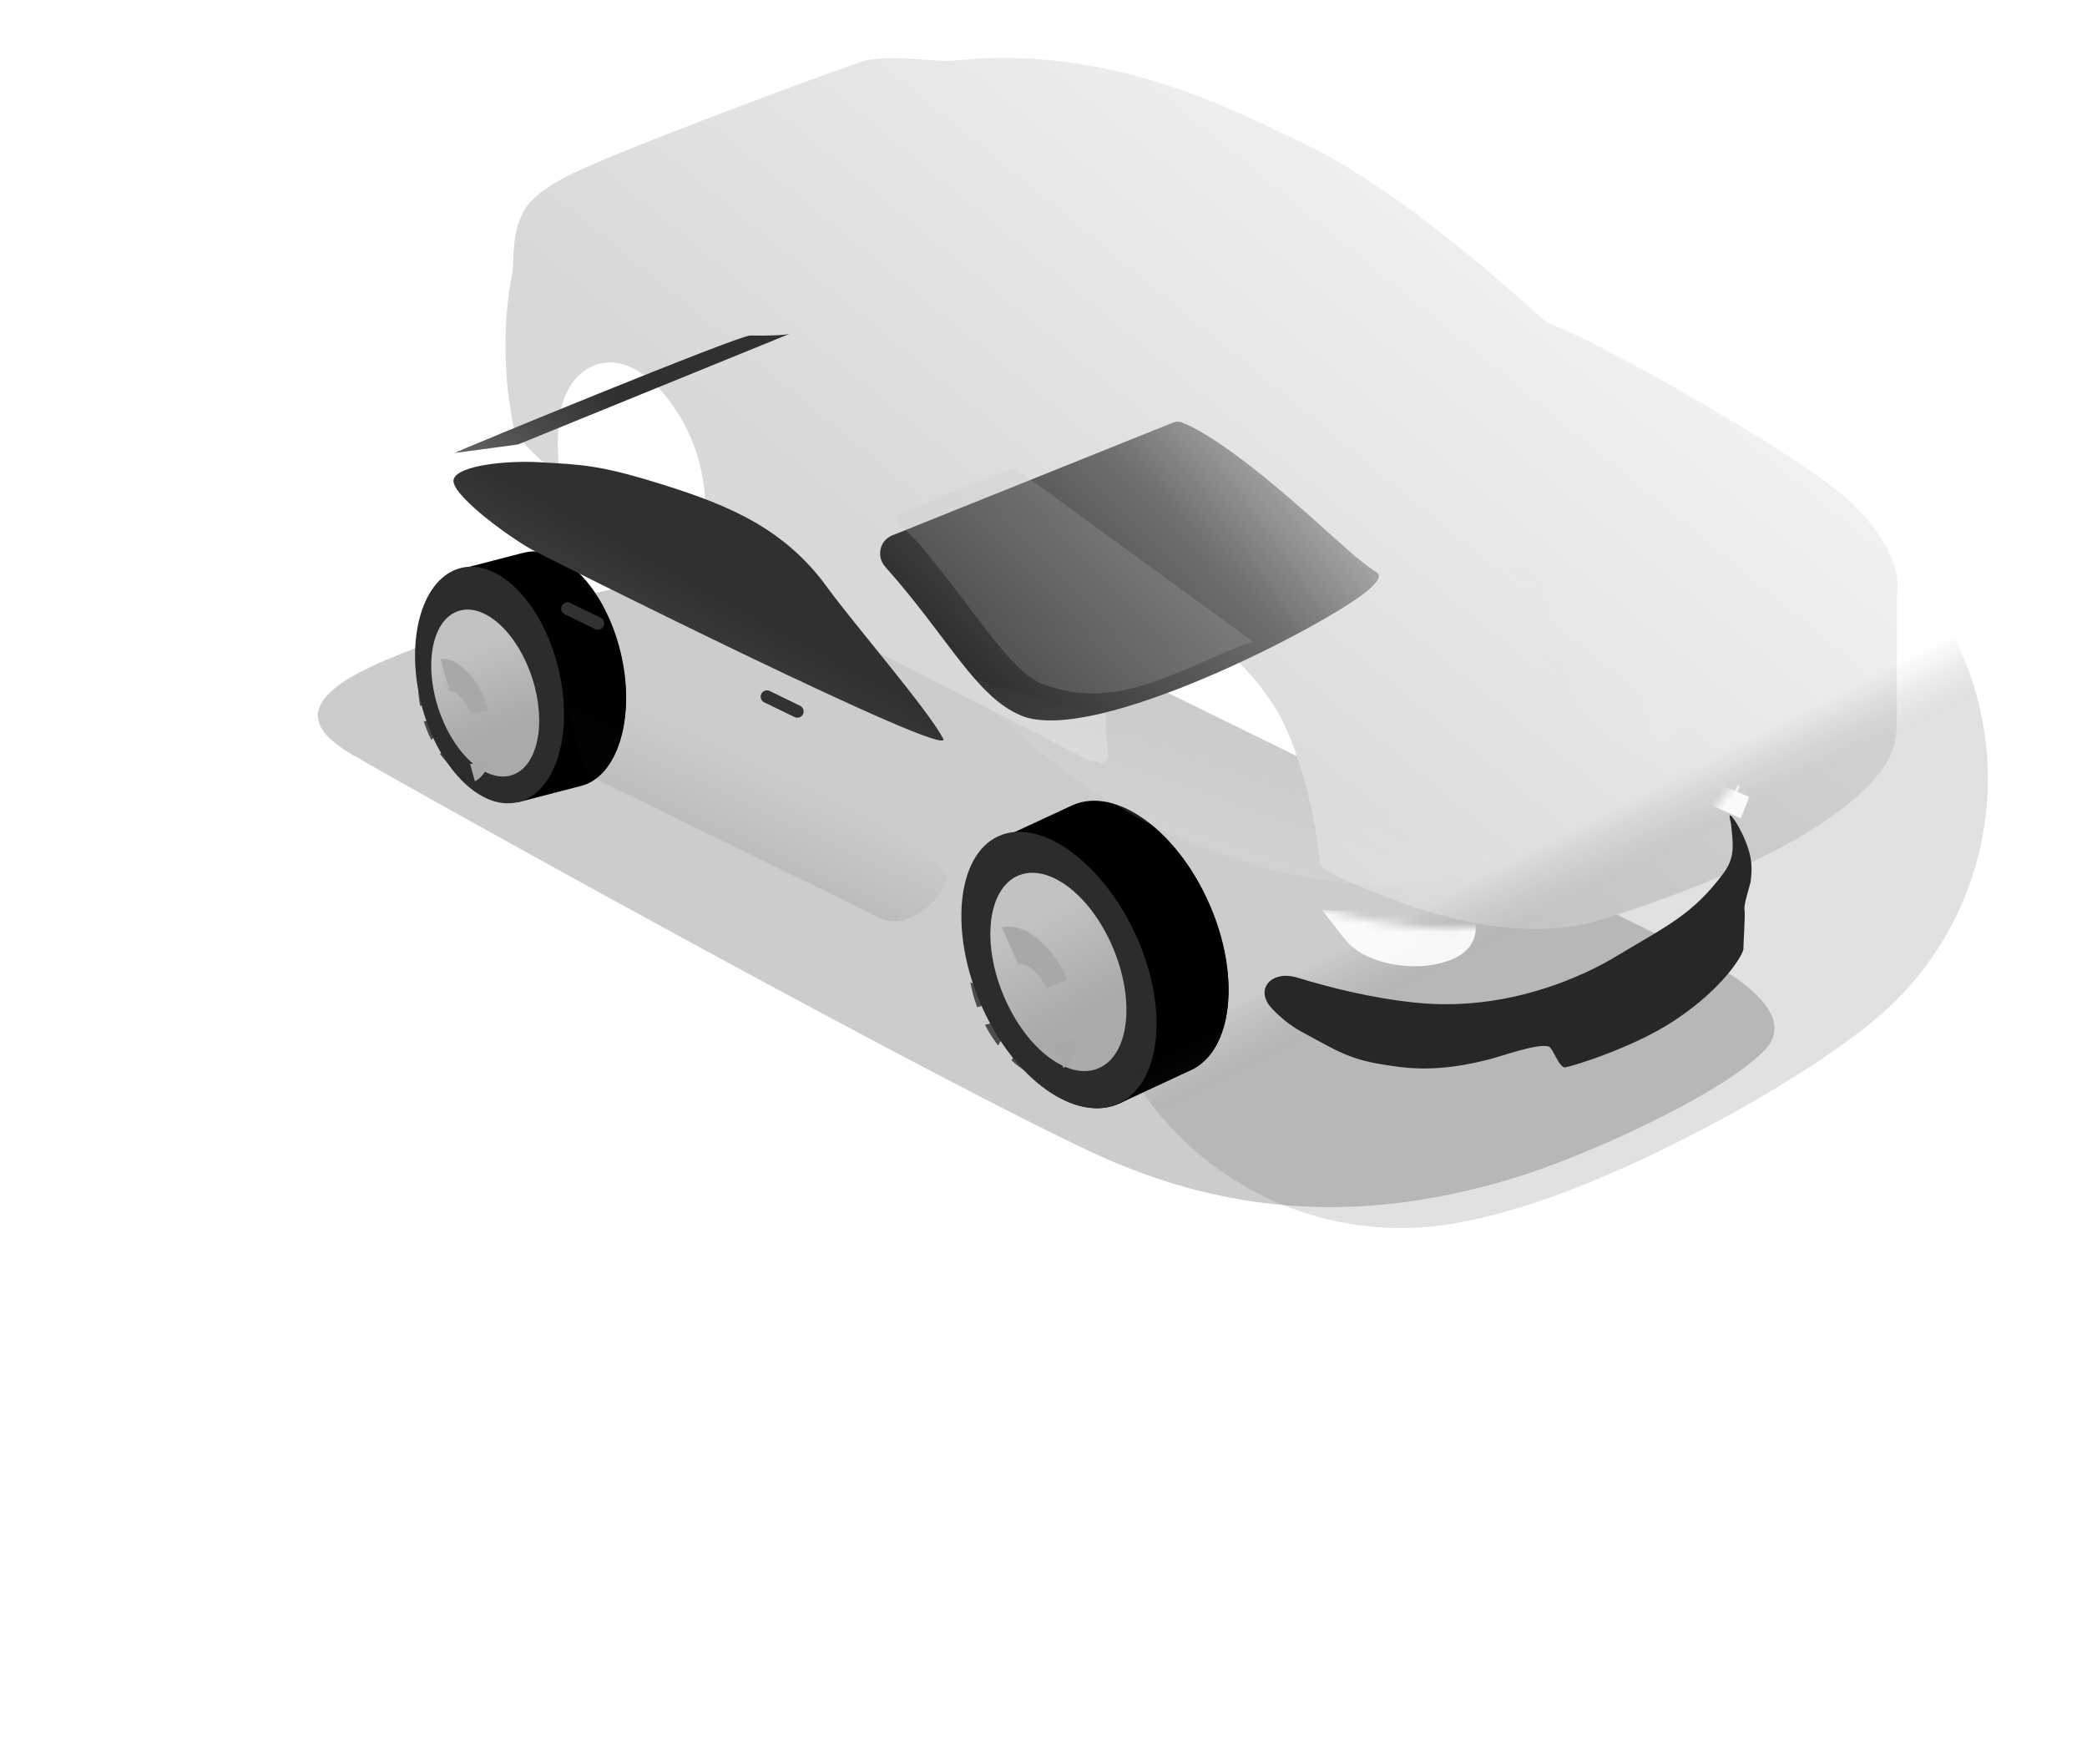 <svg width="252" height="213" viewBox="0 0 252 213" fill="none" xmlns="http://www.w3.org/2000/svg">
<line x1="41.249" y1="0.567" x2="74.249" y2="19.567" stroke="white"/>
<line x1="0.249" y1="19.567" x2="33.249" y2="38.567" stroke="white"/>
<line x1="7.235" y1="0.559" x2="54.235" y2="25.559" stroke="white"/>
<g filter="url(#filter0_f_2598_955)">
<path d="M182.66 142.282C191.248 139.689 206.884 132.601 212.503 127.355C218.983 121.864 205.543 115.721 203.948 114.796C202.353 113.87 123.986 74.99 110.318 68.972C96.649 62.955 53.366 75.649 42.885 81.47C34.342 86.214 40.379 89.57 41.518 90.496C42.657 91.421 107.938 127.818 131.402 138.927C149.172 147.339 165.802 147.374 182.66 142.282Z" fill="black" fill-opacity="0.2"/>
</g>
<path fill-rule="evenodd" clip-rule="evenodd" d="M120.658 101.508L129.327 97.486L129.329 97.491C129.385 97.464 129.441 97.438 129.498 97.412C134.662 95.094 142.029 100.346 145.952 109.144C149.876 117.942 148.87 126.953 143.706 129.272C143.636 129.303 143.565 129.333 143.494 129.362L135.132 133.247L130.492 123.072C129.272 121.455 128.168 119.594 127.251 117.54C126.406 115.645 125.79 113.741 125.395 111.895L120.658 101.508Z" fill="black"/>
<ellipse cx="10.254" cy="17.421" rx="10.254" ry="17.421" transform="matrix(-0.912 0.409 0.408 0.914 130.259 97.227)" fill="black"/>
<g filter="url(#filter1_i_2598_955)">
<ellipse cx="7.691" cy="13.066" rx="7.691" ry="13.066" transform="matrix(-0.912 0.409 0.408 0.914 129.4 102.264)" fill="url(#paint0_linear_2598_955)"/>
</g>
<g filter="url(#filter2_di_2598_955)">
<path fill-rule="evenodd" clip-rule="evenodd" d="M129.867 109.439C130.331 109.871 130.781 110.357 131.212 110.89L129.867 113.227L129.867 109.439ZM129.867 121.194L129.867 121.195L133.039 126.707C133.803 126.068 134.354 125.127 134.68 123.982L129.867 121.194ZM129.867 125.795L129.867 127.57C130.219 127.618 130.565 127.628 130.903 127.596L129.867 125.795ZM127.573 126.759L127.573 121.813L125.578 125.281C126.226 125.883 126.897 126.38 127.573 126.759ZM127.573 113.666L127.573 107.793C126.076 107.028 124.573 106.854 123.289 107.43C122.93 107.591 122.604 107.804 122.31 108.062L125.618 113.811C125.731 113.711 125.858 113.629 125.996 113.567C126.47 113.355 127.021 113.405 127.573 113.666ZM124.444 118.053L121.434 118.862C121.053 117.837 120.779 116.817 120.609 115.831L124.444 118.053ZM122.377 120.987L125.955 120.025L123.962 123.49C123.387 122.737 122.852 121.899 122.377 120.987ZM130.706 116.369L132.651 112.99C132.971 113.542 133.27 114.125 133.542 114.735C133.658 114.996 133.768 115.257 133.87 115.519L130.706 116.369ZM123.605 114.913L120.402 113.058C120.435 112.015 120.605 111.055 120.907 110.224L123.605 114.913ZM135.028 121.531L130.553 118.938C130.553 118.889 130.552 118.839 130.551 118.789L134.572 117.708C134.905 119.044 135.055 120.34 135.028 121.531Z" fill="#4C4C4C"/>
</g>
<path fill-rule="evenodd" clip-rule="evenodd" d="M120.663 101.325L129.332 97.303L129.333 97.305C129.387 97.279 129.441 97.254 129.495 97.23C134.659 94.911 142.026 100.164 145.95 108.961C149.874 117.759 148.868 126.771 143.704 129.089C143.652 129.112 143.599 129.135 143.547 129.157L135.137 133.064L130.509 122.916C129.282 121.294 128.17 119.423 127.249 117.357C126.399 115.451 125.78 113.535 125.385 111.68L120.663 101.325Z" fill="black"/>
<path d="M118.557 121.54C122.477 130.33 129.842 135.577 135.006 133.259C140.17 130.941 141.178 121.935 137.258 113.144C133.337 104.353 125.751 98.633 120.586 100.951C115.422 103.27 114.636 112.749 118.557 121.54Z" fill="#2D2C2C"/>
<g filter="url(#filter3_i_2598_955)">
<ellipse cx="7.208" cy="12.601" rx="7.208" ry="12.601" transform="matrix(-0.908 0.42 0.394 0.919 129.378 102.747)" fill="url(#paint1_linear_2598_955)"/>
</g>
<g filter="url(#filter4_di_2598_955)">
<path fill-rule="evenodd" clip-rule="evenodd" d="M132.539 114.862C130.611 110.561 127.212 107.903 124.628 108.588L126.553 112.987C127.727 112.919 129.143 114.082 130.025 115.9L132.539 114.862ZM133.831 121.79C133.656 123.459 133.055 124.813 132.059 125.566L130.93 122.988L133.831 121.79Z" fill="#A9A8A8"/>
</g>
<path fill-rule="evenodd" clip-rule="evenodd" d="M55.515 68.732L63.155 66.756L63.156 66.761C63.204 66.748 63.253 66.735 63.302 66.723C67.841 65.609 73.046 70.973 74.926 78.704C76.807 86.435 74.652 93.605 70.113 94.719C70.046 94.736 69.979 94.751 69.912 94.764L62.559 96.671L60.303 87.723C59.551 86.226 58.929 84.547 58.489 82.739C58.083 81.071 57.865 79.429 57.819 77.868L55.515 68.732Z" fill="black"/>
<ellipse cx="8.469" cy="14.385" rx="8.469" ry="14.385" transform="matrix(-0.97 0.238 0.237 0.972 63.941 66.685)" fill="black"/>
<g filter="url(#filter5_i_2598_955)">
<ellipse cx="6.352" cy="10.789" rx="6.352" ry="10.789" transform="matrix(-0.97 0.238 0.237 0.972 62.499 70.648)" fill="url(#paint2_linear_2598_955)"/>
</g>
<g filter="url(#filter6_di_2598_955)">
<path fill-rule="evenodd" clip-rule="evenodd" d="M61.807 76.541C62.12 76.962 62.415 77.425 62.687 77.924L61.243 79.627L61.807 76.541ZM59.378 89.828L59.954 91.448C59.674 91.424 59.394 91.365 59.114 91.273L59.378 89.828ZM57.372 90.271L58.105 86.26L55.973 88.775C56.409 89.359 56.88 89.863 57.372 90.271ZM59.316 79.638L60.188 74.865C59.086 74.021 57.892 73.656 56.764 73.933C56.449 74.011 56.151 74.135 55.874 74.302L57.707 79.463C57.814 79.4 57.928 79.353 58.048 79.323C58.465 79.221 58.905 79.344 59.316 79.638ZM61.821 91.046L60.064 86.098L63.559 89.079C63.124 89.959 62.536 90.641 61.821 91.046ZM56.121 82.735L53.56 82.944C53.404 82.056 53.333 81.188 53.34 80.363L56.121 82.735ZM54.011 84.81L57.06 84.562L54.926 87.079C54.571 86.383 54.261 85.622 54.011 84.81ZM61.462 82.3L63.543 79.844C63.722 80.34 63.878 80.858 64.008 81.394C64.064 81.624 64.114 81.852 64.159 82.08L61.462 82.3ZM55.91 80.064L53.583 78.078C53.765 77.235 54.045 76.481 54.414 75.85L55.91 80.064ZM64.206 87.139L60.953 84.364C60.96 84.324 60.967 84.284 60.973 84.243L64.404 83.963C64.476 85.099 64.405 86.175 64.206 87.139Z" fill="#4C4C4C"/>
</g>
<path fill-rule="evenodd" clip-rule="evenodd" d="M55.49 68.934L63.129 66.958L63.13 66.96C63.178 66.946 63.226 66.934 63.275 66.922C67.814 65.808 73.018 71.171 74.899 78.902C76.78 86.633 74.625 93.804 70.086 94.918C70.042 94.929 69.998 94.939 69.954 94.949L62.534 96.872L60.279 87.927C59.525 86.429 58.902 84.748 58.462 82.938C58.056 81.267 57.837 79.624 57.791 78.061L55.49 68.934Z" fill="black"/>
<ellipse cx="8.563" cy="14.544" rx="8.563" ry="14.544" transform="matrix(-0.97 0.238 0.237 0.972 63.969 66.537)" fill="#2C2C2C"/>
<g filter="url(#filter7_i_2598_955)">
<g filter="url(#filter8_i_2598_955)">
<ellipse cx="5.959" cy="10.417" rx="5.959" ry="10.417" transform="matrix(-0.956 0.291 0.304 0.953 61.119 72.018)" fill="url(#paint3_linear_2598_955)"/>
</g>
<g filter="url(#filter9_di_2598_955)">
<path fill-rule="evenodd" clip-rule="evenodd" d="M62.638 82.368C61.547 78.619 59.047 75.982 56.831 76.163L57.907 79.988C58.887 80.098 59.926 81.243 60.444 82.84L62.638 82.368ZM62.842 88.337C62.49 89.564 61.854 90.495 60.986 90.935L60.403 88.862L62.842 88.337Z" fill="#A9A8A8"/>
</g>
</g>
<g filter="url(#filter10_ii_2598_955)">
<path fill-rule="evenodd" clip-rule="evenodd" d="M169.057 63.998C169.468 64.351 169.899 64.694 170.403 64.893C170.5 64.932 170.593 64.963 170.682 64.987C173.901 65.849 200.865 80.639 206.743 86.583C212.464 92.367 212.147 95.824 212 97.429C211.978 97.661 211.961 97.854 211.965 98.01C211.988 98.788 211.982 100.353 211.974 102.344C211.97 103.517 211.965 104.838 211.965 106.232L211.965 110.97C211.954 111.324 211.956 111.685 211.957 112.054C211.964 113.62 211.971 115.322 211.012 117.188C209.829 119.487 204.116 127.918 176.396 136.628C166.996 139.581 156.076 136.3 149.114 133.414C147.404 132.777 145.938 132.152 144.799 131.636C144.751 131.614 144.703 131.591 144.656 131.568C143.983 131.231 143.382 130.758 142.713 130.412C142.48 130.291 142.325 130.057 142.302 129.795C142.094 127.455 141.547 124.272 140.761 121.087C139.825 117.5 138.59 113.946 137.235 111.628C134.051 106.183 127.275 99.469 121.947 101.308C115.899 103.396 116.364 112.093 116.48 114.17C116.514 114.781 116.585 115.188 116.655 115.59C116.673 115.692 116.681 115.792 116.681 115.888C116.681 116.122 116.696 116.36 116.746 116.588C116.754 116.626 116.762 116.666 116.769 116.708C116.896 117.459 116.039 117.937 115.362 117.587C115.194 117.5 115.005 117.467 114.816 117.451C114.577 117.429 114.333 117.362 114.098 117.242L70.38 94.874C69.805 94.58 69.305 94.171 68.927 93.68C68.856 93.588 68.768 93.509 68.665 93.456C68.468 93.354 68.326 93.168 68.304 92.947C68.291 92.822 68.284 92.697 68.282 92.57C68.28 92.436 68.264 92.302 68.239 92.17C68.203 91.984 68.182 91.793 68.178 91.598C68.166 91.047 68.167 90.464 68.169 89.852C68.178 86.169 68.19 81.436 65.252 76.294C62.566 71.594 58.653 68.483 55.101 69.597C51.549 70.712 50.583 74.538 50.389 76.669C50.199 78.762 50.312 80.682 50.377 81.796C50.404 82.244 50.422 82.562 50.41 82.707C50.369 83.215 45.255 78.813 44.926 77.136C43.925 72.032 43.717 67.253 44.242 62.073C44.307 61.432 44.501 60.051 44.695 59.052C44.825 58.385 44.901 57.701 44.904 57.022C44.913 55.339 45.2 53.298 45.615 52.354C45.658 52.255 45.701 52.151 45.745 52.041C46.266 50.763 47.078 48.767 53.337 45.968C62.224 41.993 86.424 33.145 87.36 32.938C89.572 32.45 92.406 32.66 94.7 32.83C96.046 32.929 97.207 33.015 97.946 32.938C108.633 31.826 121.021 33.301 137.366 41.546C139.555 42.475 141.719 43.535 143.815 44.745C149.05 47.767 153.46 50.977 157.128 53.93C161.404 57.198 164.702 60.136 167.07 62.245L167.07 62.246C167.827 62.92 168.489 63.509 169.057 63.998Z" fill="url(#paint4_linear_2598_955)"/>
</g>
<g filter="url(#filter11_ddi_2598_955)">
<path d="M126.766 82.966C121.25 80.682 117.976 73.56 110.325 64.984C109.239 63.767 109.655 61.814 111.168 61.206L145.027 47.607C145.37 47.469 145.743 47.424 146.091 47.547C147.44 48.022 151.518 49.984 160.639 58.005C165.924 62.653 166.982 63.864 169.712 65.704C170.144 65.995 170.069 66.636 168.483 67.944C163.425 72.112 135.555 86.604 126.766 82.966Z" fill="url(#paint5_linear_2598_955)"/>
</g>
<g filter="url(#filter12_di_2598_955)">
<path d="M84.847 51.66C77.034 49.201 75.024 49.187 69.63 48.883C65.919 48.673 60.027 49.222 59.384 50.893C58.741 52.564 65.875 57.812 68.828 59.447C70.271 60.245 120.058 85.197 118.475 82.248C116.525 78.615 107.547 68.236 104.481 63.998C99.369 56.932 92.66 54.119 84.847 51.66Z" fill="url(#paint6_linear_2598_955)"/>
</g>
<g filter="url(#filter13_di_2598_955)">
<path d="M67.139 46.74L99.916 33.389C99.916 33.389 99.181 33.648 95.159 33.589C93.756 33.569 59.738 47.553 59.49 47.772L67.139 46.74Z" fill="url(#paint7_linear_2598_955)"/>
</g>
<g filter="url(#filter14_f_2598_955)">
<path d="M141.825 100.967C129.238 95.115 122.164 87.77 114.581 81.055C137.164 87.751 184.431 102.405 183.691 103.359C182.765 104.551 179.37 105.965 168.09 106.726C156.984 107.475 143.267 101.637 141.825 100.967Z" fill="url(#paint8_linear_2598_955)" fill-opacity="0.21"/>
</g>
<g filter="url(#filter15_f_2598_955)">
<path d="M190.434 73.035C189.719 72.447 180.731 63.133 174.002 58.495C179.564 69.351 192.246 92.945 193.425 92.827C194.899 92.68 201.645 91.416 203.631 86.827C205.588 82.308 191.328 73.771 190.434 73.035Z" fill="url(#paint9_linear_2598_955)" fill-opacity="0.13"/>
</g>
<g filter="url(#filter16_di_2598_955)">
<path d="M97.037 83.624C97.037 83.333 96.871 83.067 96.609 82.94L92.937 81.154C92.432 80.909 91.846 81.276 91.846 81.838C91.846 82.131 92.013 82.398 92.276 82.526L95.951 84.306C96.454 84.549 97.037 84.183 97.037 83.624Z" fill="#323232"/>
</g>
<g filter="url(#filter17_di_2598_955)">
<path d="M72.954 72.993C72.954 72.702 72.787 72.436 72.526 72.309L68.854 70.523C68.349 70.277 67.762 70.645 67.762 71.207C67.762 71.5 67.93 71.767 68.193 71.894L71.868 73.674C72.37 73.918 72.954 73.552 72.954 72.993Z" fill="#323232"/>
</g>
<g filter="url(#filter18_f_2598_955)">
<path d="M106.356 110.88L72.5 94.304C71.353 93.743 70.491 92.73 70.132 91.506C69.015 87.699 67.488 82.211 67.452 80.924C67.398 79.014 116.007 102.141 114.306 106.461C113.16 109.372 109.166 112.255 106.356 110.88Z" fill="url(#paint10_linear_2598_955)" fill-opacity="0.12"/>
</g>
<path d="M151.281 77.461L122.59 56.557C119.304 57.447 111.827 60.795 110.402 61.33C108.556 62.024 108.249 62.41 108.249 62.41C108.249 62.968 108.534 63.212 109.43 64.083C110.715 65.331 111.258 65.906 114.441 69.97C119.025 75.823 122.513 81.269 125.857 82.576C128.517 83.616 132.667 84.525 138.572 82.576C143.85 80.834 147.099 78.866 151.281 77.461Z" fill="#C4C4C4" fill-opacity="0.2"/>
<g opacity="0.17" filter="url(#filter19_f_2598_955)">
<path d="M202.157 94.022C194.34 100.208 176.95 109.051 169.185 110.4" stroke="url(#paint11_linear_2598_955)" stroke-width="75.745" stroke-linecap="round" stroke-linejoin="round"/>
</g>
<g filter="url(#filter20_ddii_2598_955)">
<path d="M208.126 96.279C209.547 94.359 209.257 92.802 209.033 90.487C208.999 90.131 208.865 89.784 208.853 89.427C208.826 88.629 211.178 92.302 211.447 94.922C211.545 95.882 211.484 96.369 211.394 97.255C211.353 97.661 210.518 100.137 210.642 100.671C210.766 101.206 210.494 104.89 210.513 105.447C210.531 106.004 208.207 110.147 202.099 114.144C197.025 117.463 189.74 119.642 188.994 119.75C188.247 119.857 187.515 117.351 186.973 117.213C185.554 116.851 181.363 118.39 179.798 118.784C177.973 119.243 173.713 120.301 169.058 119.703C163.299 118.963 162.418 118.309 157.125 115.426C155.8 114.704 154.621 113.727 153.617 112.678C151.382 110.344 153.526 107.962 156.617 108.903C160.511 110.087 165.547 111.385 170.978 111.941C183.686 113.245 193.723 107.204 195.161 106.336C201.206 102.686 204.381 101.337 208.126 96.279Z" fill="#272727"/>
</g>
<mask id="mask0_2598_955" style="mask-type:alpha" maskUnits="userSpaceOnUse" x="152" y="93" width="61" height="27">
<path d="M208.125 96.254C208.229 96.114 208.323 95.972 208.41 95.829C209.45 94.114 211.761 93.027 212.064 95.009C212.164 95.97 212.14 96.58 212.051 97.466C212.01 97.872 210.52 100.11 210.644 100.644C210.769 101.179 210.499 104.863 210.518 105.42C210.537 105.977 208.215 110.122 202.11 114.122C197.038 117.445 189.755 119.628 189.008 119.736C188.261 119.844 187.528 117.339 186.986 117.201C185.567 116.84 181.377 118.382 179.812 118.776C177.987 119.237 173.728 120.298 169.072 119.703C163.313 118.967 162.432 118.313 157.136 115.433C155.812 114.712 154.632 113.736 153.627 112.687C151.391 110.355 153.533 107.972 156.625 108.91C160.519 110.092 165.556 111.386 170.988 111.94C183.697 113.235 193.73 107.188 195.167 106.319C201.21 102.665 204.384 101.314 208.125 96.254Z" fill="#999999"/>
</mask>
<g mask="url(#mask0_2598_955)">
<g filter="url(#filter21_d_2598_955)">
<path d="M162.031 110.239L175.346 110.44C175.358 110.672 175.342 110.914 175.283 111.149C175.191 111.522 174.977 111.944 174.442 112.345C173.878 112.768 172.875 113.224 171.119 113.46C170.133 113.593 168.712 113.591 167.244 113.313C165.77 113.033 164.371 112.498 163.319 111.659C162.966 111.377 162.508 110.856 162.031 110.239Z" stroke="white" stroke-opacity="0.9" stroke-width="3.415"/>
</g>
<g filter="url(#filter22_d_2598_955)">
<path d="M207.998 94.978L208.358 94.433C208.316 94.636 208.254 94.844 208.168 95.054C208.111 95.026 208.054 95.001 207.998 94.978Z" stroke="white" stroke-opacity="0.9" stroke-width="3.415"/>
</g>
</g>
<defs>
<filter id="filter0_f_2598_955" x="28.386" y="57.392" width="195.872" height="98.357" filterUnits="userSpaceOnUse" color-interpolation-filters="sRGB">
<feFlood flood-opacity="0" result="BackgroundImageFix"/>
<feBlend mode="normal" in="SourceGraphic" in2="BackgroundImageFix" result="shape"/>
<feGaussianBlur stdDeviation="5" result="effect1_foregroundBlur_2598_955"/>
</filter>
<filter id="filter1_i_2598_955" x="118.906" y="105.001" width="17.612" height="24.7" filterUnits="userSpaceOnUse" color-interpolation-filters="sRGB">
<feFlood flood-opacity="0" result="BackgroundImageFix"/>
<feBlend mode="normal" in="SourceGraphic" in2="BackgroundImageFix" result="shape"/>
<feColorMatrix in="SourceAlpha" type="matrix" values="0 0 0 0 0 0 0 0 0 0 0 0 0 0 0 0 0 0 127 0" result="hardAlpha"/>
<feMorphology radius="1.148" operator="erode" in="SourceAlpha" result="effect1_innerShadow_2598_955"/>
<feOffset/>
<feGaussianBlur stdDeviation="0.574"/>
<feComposite in2="hardAlpha" operator="arithmetic" k2="-1" k3="1"/>
<feColorMatrix type="matrix" values="0 0 0 0 0 0 0 0 0 0 0 0 0 0 0 0 0 0 0.25 0"/>
<feBlend mode="normal" in2="shape" result="effect1_innerShadow_2598_955"/>
</filter>
<filter id="filter2_di_2598_955" x="116.959" y="106.859" width="18.761" height="23.051" filterUnits="userSpaceOnUse" color-interpolation-filters="sRGB">
<feFlood flood-opacity="0" result="BackgroundImageFix"/>
<feColorMatrix in="SourceAlpha" type="matrix" values="0 0 0 0 0 0 0 0 0 0 0 0 0 0 0 0 0 0 127 0" result="hardAlpha"/>
<feOffset dy="0.459"/>
<feGaussianBlur stdDeviation="0.344"/>
<feColorMatrix type="matrix" values="0 0 0 0 1 0 0 0 0 1 0 0 0 0 1 0 0 0 0.41 0"/>
<feBlend mode="normal" in2="BackgroundImageFix" result="effect1_dropShadow_2598_955"/>
<feBlend mode="normal" in="SourceGraphic" in2="effect1_dropShadow_2598_955" result="shape"/>
<feColorMatrix in="SourceAlpha" type="matrix" values="0 0 0 0 0 0 0 0 0 0 0 0 0 0 0 0 0 0 127 0" result="hardAlpha"/>
<feOffset dx="-3.443" dy="2.295"/>
<feGaussianBlur stdDeviation="1.721"/>
<feComposite in2="hardAlpha" operator="arithmetic" k2="-1" k3="1"/>
<feColorMatrix type="matrix" values="0 0 0 0 0 0 0 0 0 0 0 0 0 0 0 0 0 0 0.25 0"/>
<feBlend mode="normal" in2="shape" result="effect2_innerShadow_2598_955"/>
</filter>
<filter id="filter3_i_2598_955" x="119.586" y="105.38" width="16.435" height="23.94" filterUnits="userSpaceOnUse" color-interpolation-filters="sRGB">
<feFlood flood-opacity="0" result="BackgroundImageFix"/>
<feBlend mode="normal" in="SourceGraphic" in2="BackgroundImageFix" result="shape"/>
<feColorMatrix in="SourceAlpha" type="matrix" values="0 0 0 0 0 0 0 0 0 0 0 0 0 0 0 0 0 0 127 0" result="hardAlpha"/>
<feMorphology radius="2.846" operator="erode" in="SourceAlpha" result="effect1_innerShadow_2598_955"/>
<feOffset/>
<feGaussianBlur stdDeviation="1.423"/>
<feComposite in2="hardAlpha" operator="arithmetic" k2="-1" k3="1"/>
<feColorMatrix type="matrix" values="0 0 0 0 0 0 0 0 0 0 0 0 0 0 0 0 0 0 0.25 0"/>
<feBlend mode="normal" in2="shape" result="effect1_innerShadow_2598_955"/>
</filter>
<filter id="filter4_di_2598_955" x="120.988" y="108.238" width="14.056" height="19.754" filterUnits="userSpaceOnUse" color-interpolation-filters="sRGB">
<feFlood flood-opacity="0" result="BackgroundImageFix"/>
<feColorMatrix in="SourceAlpha" type="matrix" values="0 0 0 0 0 0 0 0 0 0 0 0 0 0 0 0 0 0 127 0" result="hardAlpha"/>
<feOffset dy="0.971"/>
<feGaussianBlur stdDeviation="0.607"/>
<feColorMatrix type="matrix" values="0 0 0 0 1 0 0 0 0 1 0 0 0 0 1 0 0 0 0.59 0"/>
<feBlend mode="normal" in2="BackgroundImageFix" result="effect1_dropShadow_2598_955"/>
<feBlend mode="normal" in="SourceGraphic" in2="effect1_dropShadow_2598_955" result="shape"/>
<feColorMatrix in="SourceAlpha" type="matrix" values="0 0 0 0 0 0 0 0 0 0 0 0 0 0 0 0 0 0 127 0" result="hardAlpha"/>
<feOffset dx="-3.64" dy="2.427"/>
<feGaussianBlur stdDeviation="1.82"/>
<feComposite in2="hardAlpha" operator="arithmetic" k2="-1" k3="1"/>
<feColorMatrix type="matrix" values="0 0 0 0 0 0 0 0 0 0 0 0 0 0 0 0 0 0 0.25 0"/>
<feBlend mode="normal" in2="shape" result="effect2_innerShadow_2598_955"/>
</filter>
<filter id="filter5_i_2598_955" x="52.214" y="72.052" width="13.347" height="21.202" filterUnits="userSpaceOnUse" color-interpolation-filters="sRGB">
<feFlood flood-opacity="0" result="BackgroundImageFix"/>
<feBlend mode="normal" in="SourceGraphic" in2="BackgroundImageFix" result="shape"/>
<feColorMatrix in="SourceAlpha" type="matrix" values="0 0 0 0 0 0 0 0 0 0 0 0 0 0 0 0 0 0 127 0" result="hardAlpha"/>
<feMorphology radius="0.948" operator="erode" in="SourceAlpha" result="effect1_innerShadow_2598_955"/>
<feOffset/>
<feGaussianBlur stdDeviation="0.474"/>
<feComposite in2="hardAlpha" operator="arithmetic" k2="-1" k3="1"/>
<feColorMatrix type="matrix" values="0 0 0 0 0 0 0 0 0 0 0 0 0 0 0 0 0 0 0.25 0"/>
<feBlend mode="normal" in2="shape" result="effect1_innerShadow_2598_955"/>
</filter>
<filter id="filter6_di_2598_955" x="50.496" y="73.653" width="14.504" height="19.692" filterUnits="userSpaceOnUse" color-interpolation-filters="sRGB">
<feFlood flood-opacity="0" result="BackgroundImageFix"/>
<feColorMatrix in="SourceAlpha" type="matrix" values="0 0 0 0 0 0 0 0 0 0 0 0 0 0 0 0 0 0 127 0" result="hardAlpha"/>
<feOffset dy="0.379"/>
<feGaussianBlur stdDeviation="0.284"/>
<feColorMatrix type="matrix" values="0 0 0 0 1 0 0 0 0 1 0 0 0 0 1 0 0 0 0.41 0"/>
<feBlend mode="normal" in2="BackgroundImageFix" result="effect1_dropShadow_2598_955"/>
<feBlend mode="normal" in="SourceGraphic" in2="effect1_dropShadow_2598_955" result="shape"/>
<feColorMatrix in="SourceAlpha" type="matrix" values="0 0 0 0 0 0 0 0 0 0 0 0 0 0 0 0 0 0 127 0" result="hardAlpha"/>
<feOffset dx="-2.843" dy="1.895"/>
<feGaussianBlur stdDeviation="1.422"/>
<feComposite in2="hardAlpha" operator="arithmetic" k2="-1" k3="1"/>
<feColorMatrix type="matrix" values="0 0 0 0 0 0 0 0 0 0 0 0 0 0 0 0 0 0 0.25 0"/>
<feBlend mode="normal" in2="shape" result="effect2_innerShadow_2598_955"/>
</filter>
<filter id="filter7_i_2598_955" x="52.074" y="73.603" width="13.04" height="20.167" filterUnits="userSpaceOnUse" color-interpolation-filters="sRGB">
<feFlood flood-opacity="0" result="BackgroundImageFix"/>
<feBlend mode="normal" in="SourceGraphic" in2="BackgroundImageFix" result="shape"/>
<feColorMatrix in="SourceAlpha" type="matrix" values="0 0 0 0 0 0 0 0 0 0 0 0 0 0 0 0 0 0 127 0" result="hardAlpha"/>
<feMorphology radius="2.846" operator="erode" in="SourceAlpha" result="effect1_innerShadow_2598_955"/>
<feOffset/>
<feGaussianBlur stdDeviation="1.423"/>
<feComposite in2="hardAlpha" operator="arithmetic" k2="-1" k3="1"/>
<feColorMatrix type="matrix" values="0 0 0 0 0 0 0 0 0 0 0 0 0 0 0 0 0 0 0.25 0"/>
<feBlend mode="normal" in2="shape" result="effect1_innerShadow_2598_955"/>
</filter>
<filter id="filter8_i_2598_955" x="52.074" y="73.603" width="13.04" height="20.167" filterUnits="userSpaceOnUse" color-interpolation-filters="sRGB">
<feFlood flood-opacity="0" result="BackgroundImageFix"/>
<feBlend mode="normal" in="SourceGraphic" in2="BackgroundImageFix" result="shape"/>
<feColorMatrix in="SourceAlpha" type="matrix" values="0 0 0 0 0 0 0 0 0 0 0 0 0 0 0 0 0 0 127 0" result="hardAlpha"/>
<feMorphology radius="0.853" operator="erode" in="SourceAlpha" result="effect1_innerShadow_2598_955"/>
<feOffset/>
<feGaussianBlur stdDeviation="0.426"/>
<feComposite in2="hardAlpha" operator="arithmetic" k2="-1" k3="1"/>
<feColorMatrix type="matrix" values="0 0 0 0 0 0 0 0 0 0 0 0 0 0 0 0 0 0 0.25 0"/>
<feBlend mode="normal" in2="shape" result="effect1_innerShadow_2598_955"/>
</filter>
<filter id="filter9_di_2598_955" x="53.191" y="75.911" width="10.865" height="17.45" filterUnits="userSpaceOnUse" color-interpolation-filters="sRGB">
<feFlood flood-opacity="0" result="BackgroundImageFix"/>
<feColorMatrix in="SourceAlpha" type="matrix" values="0 0 0 0 0 0 0 0 0 0 0 0 0 0 0 0 0 0 127 0" result="hardAlpha"/>
<feOffset dy="0.971"/>
<feGaussianBlur stdDeviation="0.607"/>
<feColorMatrix type="matrix" values="0 0 0 0 1 0 0 0 0 1 0 0 0 0 1 0 0 0 0.59 0"/>
<feBlend mode="normal" in2="BackgroundImageFix" result="effect1_dropShadow_2598_955"/>
<feBlend mode="normal" in="SourceGraphic" in2="effect1_dropShadow_2598_955" result="shape"/>
<feColorMatrix in="SourceAlpha" type="matrix" values="0 0 0 0 0 0 0 0 0 0 0 0 0 0 0 0 0 0 127 0" result="hardAlpha"/>
<feOffset dx="-3.64" dy="2.427"/>
<feGaussianBlur stdDeviation="1.82"/>
<feComposite in2="hardAlpha" operator="arithmetic" k2="-1" k3="1"/>
<feColorMatrix type="matrix" values="0 0 0 0 0 0 0 0 0 0 0 0 0 0 0 0 0 0 0.25 0"/>
<feBlend mode="normal" in2="shape" result="effect2_innerShadow_2598_955"/>
</filter>
<filter id="filter10_ii_2598_955" x="43.963" y="9.845" width="185.173" height="127.943" filterUnits="userSpaceOnUse" color-interpolation-filters="sRGB">
<feFlood flood-opacity="0" result="BackgroundImageFix"/>
<feBlend mode="normal" in="SourceGraphic" in2="BackgroundImageFix" result="shape"/>
<feColorMatrix in="SourceAlpha" type="matrix" values="0 0 0 0 0 0 0 0 0 0 0 0 0 0 0 0 0 0 127 0" result="hardAlpha"/>
<feOffset dx="17.076" dy="-22.768"/>
<feGaussianBlur stdDeviation="68.305"/>
<feComposite in2="hardAlpha" operator="arithmetic" k2="-1" k3="1"/>
<feColorMatrix type="matrix" values="0 0 0 0 0 0 0 0 0 0 0 0 0 0 0 0 0 0 0.07 0"/>
<feBlend mode="normal" in2="shape" result="effect1_innerShadow_2598_955"/>
<feColorMatrix in="SourceAlpha" type="matrix" values="0 0 0 0 0 0 0 0 0 0 0 0 0 0 0 0 0 0 127 0" result="hardAlpha"/>
<feOffset dy="-2.846"/>
<feGaussianBlur stdDeviation="5.692"/>
<feComposite in2="hardAlpha" operator="arithmetic" k2="-1" k3="1"/>
<feColorMatrix type="matrix" values="0 0 0 0 0 0 0 0 0 0 0 0 0 0 0 0 0 0 0.09 0"/>
<feBlend mode="normal" in2="effect1_innerShadow_2598_955" result="effect2_innerShadow_2598_955"/>
</filter>
<filter id="filter11_ddi_2598_955" x="105.125" y="44.032" width="67.109" height="42.957" filterUnits="userSpaceOnUse" color-interpolation-filters="sRGB">
<feFlood flood-opacity="0" result="BackgroundImageFix"/>
<feColorMatrix in="SourceAlpha" type="matrix" values="0 0 0 0 0 0 0 0 0 0 0 0 0 0 0 0 0 0 127 0" result="hardAlpha"/>
<feOffset dx="-2.295" dy="1.148"/>
<feGaussianBlur stdDeviation="1.148"/>
<feColorMatrix type="matrix" values="0 0 0 0 1 0 0 0 0 1 0 0 0 0 1 0 0 0 0.28 0"/>
<feBlend mode="normal" in2="BackgroundImageFix" result="effect1_dropShadow_2598_955"/>
<feColorMatrix in="SourceAlpha" type="matrix" values="0 0 0 0 0 0 0 0 0 0 0 0 0 0 0 0 0 0 127 0" result="hardAlpha"/>
<feOffset dy="-1.148"/>
<feGaussianBlur stdDeviation="1.148"/>
<feColorMatrix type="matrix" values="0 0 0 0 1 0 0 0 0 1 0 0 0 0 1 0 0 0 0.56 0"/>
<feBlend mode="normal" in2="effect1_dropShadow_2598_955" result="effect2_dropShadow_2598_955"/>
<feBlend mode="normal" in="SourceGraphic" in2="effect2_dropShadow_2598_955" result="shape"/>
<feColorMatrix in="SourceAlpha" type="matrix" values="0 0 0 0 0 0 0 0 0 0 0 0 0 0 0 0 0 0 127 0" result="hardAlpha"/>
<feOffset dx="-1.148" dy="3.443"/>
<feGaussianBlur stdDeviation="1.721"/>
<feComposite in2="hardAlpha" operator="arithmetic" k2="-1" k3="1"/>
<feColorMatrix type="matrix" values="0 0 0 0 0 0 0 0 0 0 0 0 0 0 0 0 0 0 0.75 0"/>
<feBlend mode="normal" in2="shape" result="effect3_innerShadow_2598_955"/>
</filter>
<filter id="filter12_di_2598_955" x="54.752" y="48.84" width="64.947" height="38.241" filterUnits="userSpaceOnUse" color-interpolation-filters="sRGB">
<feFlood flood-opacity="0" result="BackgroundImageFix"/>
<feColorMatrix in="SourceAlpha" type="matrix" values="0 0 0 0 0 0 0 0 0 0 0 0 0 0 0 0 0 0 127 0" result="hardAlpha"/>
<feOffset dy="1.187"/>
<feGaussianBlur stdDeviation="0.593"/>
<feColorMatrix type="matrix" values="0 0 0 0 0.925 0 0 0 0 0.925 0 0 0 0 0.925 0 0 0 0.37 0"/>
<feBlend mode="normal" in2="BackgroundImageFix" result="effect1_dropShadow_2598_955"/>
<feBlend mode="normal" in="SourceGraphic" in2="effect1_dropShadow_2598_955" result="shape"/>
<feColorMatrix in="SourceAlpha" type="matrix" values="0 0 0 0 0 0 0 0 0 0 0 0 0 0 0 0 0 0 127 0" result="hardAlpha"/>
<feOffset dx="-4.591" dy="5.738"/>
<feGaussianBlur stdDeviation="2.295"/>
<feComposite in2="hardAlpha" operator="arithmetic" k2="-1" k3="1"/>
<feColorMatrix type="matrix" values="0 0 0 0 0 0 0 0 0 0 0 0 0 0 0 0 0 0 0.8 0"/>
<feBlend mode="normal" in2="shape" result="effect2_innerShadow_2598_955"/>
</filter>
<filter id="filter13_di_2598_955" x="54.899" y="33.389" width="46.204" height="18.973" filterUnits="userSpaceOnUse" color-interpolation-filters="sRGB">
<feFlood flood-opacity="0" result="BackgroundImageFix"/>
<feColorMatrix in="SourceAlpha" type="matrix" values="0 0 0 0 0 0 0 0 0 0 0 0 0 0 0 0 0 0 127 0" result="hardAlpha"/>
<feOffset dy="1.187"/>
<feGaussianBlur stdDeviation="0.593"/>
<feColorMatrix type="matrix" values="0 0 0 0 0.925 0 0 0 0 0.925 0 0 0 0 0.925 0 0 0 0.37 0"/>
<feBlend mode="normal" in2="BackgroundImageFix" result="effect1_dropShadow_2598_955"/>
<feBlend mode="normal" in="SourceGraphic" in2="effect1_dropShadow_2598_955" result="shape"/>
<feColorMatrix in="SourceAlpha" type="matrix" values="0 0 0 0 0 0 0 0 0 0 0 0 0 0 0 0 0 0 127 0" result="hardAlpha"/>
<feOffset dx="-4.591" dy="5.738"/>
<feGaussianBlur stdDeviation="2.295"/>
<feComposite in2="hardAlpha" operator="arithmetic" k2="-1" k3="1"/>
<feColorMatrix type="matrix" values="0 0 0 0 0 0 0 0 0 0 0 0 0 0 0 0 0 0 0.8 0"/>
<feBlend mode="normal" in2="shape" result="effect2_innerShadow_2598_955"/>
</filter>
<filter id="filter14_f_2598_955" x="82.447" y="48.921" width="133.386" height="90.005" filterUnits="userSpaceOnUse" color-interpolation-filters="sRGB">
<feFlood flood-opacity="0" result="BackgroundImageFix"/>
<feBlend mode="normal" in="SourceGraphic" in2="BackgroundImageFix" result="shape"/>
<feGaussianBlur stdDeviation="16.067" result="effect1_foregroundBlur_2598_955"/>
</filter>
<filter id="filter15_f_2598_955" x="153.345" y="37.838" width="71.129" height="75.647" filterUnits="userSpaceOnUse" color-interpolation-filters="sRGB">
<feFlood flood-opacity="0" result="BackgroundImageFix"/>
<feBlend mode="normal" in="SourceGraphic" in2="BackgroundImageFix" result="shape"/>
<feGaussianBlur stdDeviation="10.329" result="effect1_foregroundBlur_2598_955"/>
</filter>
<filter id="filter16_di_2598_955" x="91.276" y="79.938" width="6.33" height="7.29" filterUnits="userSpaceOnUse" color-interpolation-filters="sRGB">
<feFlood flood-opacity="0" result="BackgroundImageFix"/>
<feColorMatrix in="SourceAlpha" type="matrix" values="0 0 0 0 0 0 0 0 0 0 0 0 0 0 0 0 0 0 127 0" result="hardAlpha"/>
<feOffset dy="-0.569"/>
<feGaussianBlur stdDeviation="0.285"/>
<feColorMatrix type="matrix" values="0 0 0 0 0.788 0 0 0 0 0.788 0 0 0 0 0.788 0 0 0 0.19 0"/>
<feBlend mode="normal" in2="BackgroundImageFix" result="effect1_dropShadow_2598_955"/>
<feBlend mode="normal" in="SourceGraphic" in2="effect1_dropShadow_2598_955" result="shape"/>
<feColorMatrix in="SourceAlpha" type="matrix" values="0 0 0 0 0 0 0 0 0 0 0 0 0 0 0 0 0 0 127 0" result="hardAlpha"/>
<feOffset dy="2.846"/>
<feGaussianBlur stdDeviation="1.423"/>
<feComposite in2="hardAlpha" operator="arithmetic" k2="-1" k3="1"/>
<feColorMatrix type="matrix" values="0 0 0 0 0 0 0 0 0 0 0 0 0 0 0 0 0 0 0.74 0"/>
<feBlend mode="normal" in2="shape" result="effect2_innerShadow_2598_955"/>
</filter>
<filter id="filter17_di_2598_955" x="67.193" y="69.307" width="6.33" height="7.29" filterUnits="userSpaceOnUse" color-interpolation-filters="sRGB">
<feFlood flood-opacity="0" result="BackgroundImageFix"/>
<feColorMatrix in="SourceAlpha" type="matrix" values="0 0 0 0 0 0 0 0 0 0 0 0 0 0 0 0 0 0 127 0" result="hardAlpha"/>
<feOffset dy="-0.569"/>
<feGaussianBlur stdDeviation="0.285"/>
<feColorMatrix type="matrix" values="0 0 0 0 0.788 0 0 0 0 0.788 0 0 0 0 0.788 0 0 0 0.19 0"/>
<feBlend mode="normal" in2="BackgroundImageFix" result="effect1_dropShadow_2598_955"/>
<feBlend mode="normal" in="SourceGraphic" in2="effect1_dropShadow_2598_955" result="shape"/>
<feColorMatrix in="SourceAlpha" type="matrix" values="0 0 0 0 0 0 0 0 0 0 0 0 0 0 0 0 0 0 127 0" result="hardAlpha"/>
<feOffset dy="2.846"/>
<feGaussianBlur stdDeviation="1.423"/>
<feComposite in2="hardAlpha" operator="arithmetic" k2="-1" k3="1"/>
<feColorMatrix type="matrix" values="0 0 0 0 0 0 0 0 0 0 0 0 0 0 0 0 0 0 0.74 0"/>
<feBlend mode="normal" in2="shape" result="effect2_innerShadow_2598_955"/>
</filter>
<filter id="filter18_f_2598_955" x="60.566" y="73.926" width="60.669" height="44.193" filterUnits="userSpaceOnUse" color-interpolation-filters="sRGB">
<feFlood flood-opacity="0" result="BackgroundImageFix"/>
<feBlend mode="normal" in="SourceGraphic" in2="BackgroundImageFix" result="shape"/>
<feGaussianBlur stdDeviation="3.443" result="effect1_foregroundBlur_2598_955"/>
</filter>
<filter id="filter19_f_2598_955" x="119.83" y="44.672" width="131.677" height="115.083" filterUnits="userSpaceOnUse" color-interpolation-filters="sRGB">
<feFlood flood-opacity="0" result="BackgroundImageFix"/>
<feBlend mode="normal" in="SourceGraphic" in2="BackgroundImageFix" result="shape"/>
<feGaussianBlur stdDeviation="5.738" result="effect1_foregroundBlur_2598_955"/>
</filter>
<filter id="filter20_ddii_2598_955" x="151.265" y="87.174" width="61.66" height="42.554" filterUnits="userSpaceOnUse" color-interpolation-filters="sRGB">
<feFlood flood-opacity="0" result="BackgroundImageFix"/>
<feColorMatrix in="SourceAlpha" type="matrix" values="0 0 0 0 0 0 0 0 0 0 0 0 0 0 0 0 0 0 127 0" result="hardAlpha"/>
<feOffset dy="1.071"/>
<feGaussianBlur stdDeviation="0.714"/>
<feColorMatrix type="matrix" values="0 0 0 0 0 0 0 0 0 0 0 0 0 0 0 0 0 0 0.57 0"/>
<feBlend mode="normal" in2="BackgroundImageFix" result="effect1_dropShadow_2598_955"/>
<feColorMatrix in="SourceAlpha" type="matrix" values="0 0 0 0 0 0 0 0 0 0 0 0 0 0 0 0 0 0 127 0" result="hardAlpha"/>
<feOffset dy="-0.714"/>
<feGaussianBlur stdDeviation="0.714"/>
<feColorMatrix type="matrix" values="0 0 0 0 0 0 0 0 0 0 0 0 0 0 0 0 0 0 1 0"/>
<feBlend mode="normal" in2="effect1_dropShadow_2598_955" result="effect2_dropShadow_2598_955"/>
<feBlend mode="normal" in="SourceGraphic" in2="effect2_dropShadow_2598_955" result="shape"/>
<feColorMatrix in="SourceAlpha" type="matrix" values="0 0 0 0 0 0 0 0 0 0 0 0 0 0 0 0 0 0 127 0" result="hardAlpha"/>
<feOffset dy="9.846"/>
<feGaussianBlur stdDeviation="10.034"/>
<feComposite in2="hardAlpha" operator="arithmetic" k2="-1" k3="1"/>
<feColorMatrix type="matrix" values="0 0 0 0 0 0 0 0 0 0 0 0 0 0 0 0 0 0 1 0"/>
<feBlend mode="normal" in2="shape" result="effect3_innerShadow_2598_955"/>
<feColorMatrix in="SourceAlpha" type="matrix" values="0 0 0 0 0 0 0 0 0 0 0 0 0 0 0 0 0 0 127 0" result="hardAlpha"/>
<feOffset dy="-1.073"/>
<feGaussianBlur stdDeviation="1.073"/>
<feComposite in2="hardAlpha" operator="arithmetic" k2="-1" k3="1"/>
<feColorMatrix type="matrix" values="0 0 0 0 0 0 0 0 0 0 0 0 0 0 0 0 0 0 1 0"/>
<feBlend mode="normal" in2="effect3_innerShadow_2598_955" result="effect4_innerShadow_2598_955"/>
</filter>
<filter id="filter21_d_2598_955" x="158.481" y="108.482" width="21.129" height="9.6" filterUnits="userSpaceOnUse" color-interpolation-filters="sRGB">
<feFlood flood-opacity="0" result="BackgroundImageFix"/>
<feColorMatrix in="SourceAlpha" type="matrix" values="0 0 0 0 0 0 0 0 0 0 0 0 0 0 0 0 0 0 127 0" result="hardAlpha"/>
<feOffset dx="1.138" dy="1.414"/>
<feGaussianBlur stdDeviation="0.707"/>
<feColorMatrix type="matrix" values="0 0 0 0 1 0 0 0 0 1 0 0 0 0 1 0 0 0 0.24 0"/>
<feBlend mode="normal" in2="BackgroundImageFix" result="effect1_dropShadow_2598_955"/>
<feBlend mode="normal" in="SourceGraphic" in2="effect1_dropShadow_2598_955" result="shape"/>
</filter>
<filter id="filter22_d_2598_955" x="204.605" y="90.314" width="8.083" height="9.471" filterUnits="userSpaceOnUse" color-interpolation-filters="sRGB">
<feFlood flood-opacity="0" result="BackgroundImageFix"/>
<feColorMatrix in="SourceAlpha" type="matrix" values="0 0 0 0 0 0 0 0 0 0 0 0 0 0 0 0 0 0 127 0" result="hardAlpha"/>
<feOffset dx="1.138" dy="1.414"/>
<feGaussianBlur stdDeviation="0.707"/>
<feColorMatrix type="matrix" values="0 0 0 0 1 0 0 0 0 1 0 0 0 0 1 0 0 0 0.24 0"/>
<feBlend mode="normal" in2="BackgroundImageFix" result="effect1_dropShadow_2598_955"/>
<feBlend mode="normal" in="SourceGraphic" in2="effect1_dropShadow_2598_955" result="shape"/>
</filter>
<linearGradient id="paint0_linear_2598_955" x1="18.142" y1="19.932" x2="19.045" y2="6.495" gradientUnits="userSpaceOnUse">
<stop stop-color="#3F3F3F"/>
<stop offset="1" stop-color="#5C5C5C"/>
</linearGradient>
<linearGradient id="paint1_linear_2598_955" x1="17.002" y1="19.222" x2="17.899" y2="6.267" gradientUnits="userSpaceOnUse">
<stop stop-color="#AAAAAA"/>
<stop offset="1" stop-color="#C2C2C2"/>
</linearGradient>
<linearGradient id="paint2_linear_2598_955" x1="14.983" y1="16.459" x2="15.729" y2="5.363" gradientUnits="userSpaceOnUse">
<stop stop-color="#3F3F3F"/>
<stop offset="1" stop-color="#5C5C5C"/>
</linearGradient>
<linearGradient id="paint3_linear_2598_955" x1="14.056" y1="15.892" x2="14.797" y2="5.181" gradientUnits="userSpaceOnUse">
<stop stop-color="#AAAAAA"/>
<stop offset="1" stop-color="#C2C2C2"/>
</linearGradient>
<linearGradient id="paint4_linear_2598_955" x1="138.693" y1="132.856" x2="215.737" y2="38.977" gradientUnits="userSpaceOnUse">
<stop stop-color="#D8D8D8"/>
<stop offset="1" stop-color="white"/>
</linearGradient>
<linearGradient id="paint5_linear_2598_955" x1="145.915" y1="15.56" x2="102.019" y2="57.087" gradientUnits="userSpaceOnUse">
<stop stop-color="#E8EAE9"/>
<stop offset="0.498" stop-color="#707072"/>
<stop offset="1" stop-color="#2F3032"/>
</linearGradient>
<linearGradient id="paint6_linear_2598_955" x1="73.85" y1="154.682" x2="115.788" y2="78.045" gradientUnits="userSpaceOnUse">
<stop stop-color="#E8EAE9"/>
<stop offset="0.498" stop-color="#707072"/>
<stop offset="1" stop-color="#2F3032"/>
</linearGradient>
<linearGradient id="paint7_linear_2598_955" x1="55.964" y1="75.477" x2="79.348" y2="41.259" gradientUnits="userSpaceOnUse">
<stop stop-color="#E8EAE9"/>
<stop offset="0.498" stop-color="#707072"/>
<stop offset="1" stop-color="#2F3032"/>
</linearGradient>
<linearGradient id="paint8_linear_2598_955" x1="146.856" y1="108.283" x2="152.304" y2="92.359" gradientUnits="userSpaceOnUse">
<stop stop-color="#ECEAEA"/>
<stop offset="1" stop-color="white" stop-opacity="0"/>
</linearGradient>
<linearGradient id="paint9_linear_2598_955" x1="208.758" y1="79.912" x2="188.203" y2="87.085" gradientUnits="userSpaceOnUse">
<stop stop-color="#ECEAEA"/>
<stop offset="1" stop-color="white" stop-opacity="0"/>
</linearGradient>
<linearGradient id="paint10_linear_2598_955" x1="97.978" y1="111.013" x2="104.162" y2="97.856" gradientUnits="userSpaceOnUse">
<stop stop-color="#040404"/>
<stop offset="1" stop-color="#3C3C3C" stop-opacity="0"/>
</linearGradient>
<linearGradient id="paint11_linear_2598_955" x1="186.177" y1="110.226" x2="182.504" y2="103.083" gradientUnits="userSpaceOnUse">
<stop stop-color="#4B4B4B"/>
<stop offset="0.899" stop-opacity="0"/>
</linearGradient>
</defs>
</svg>
